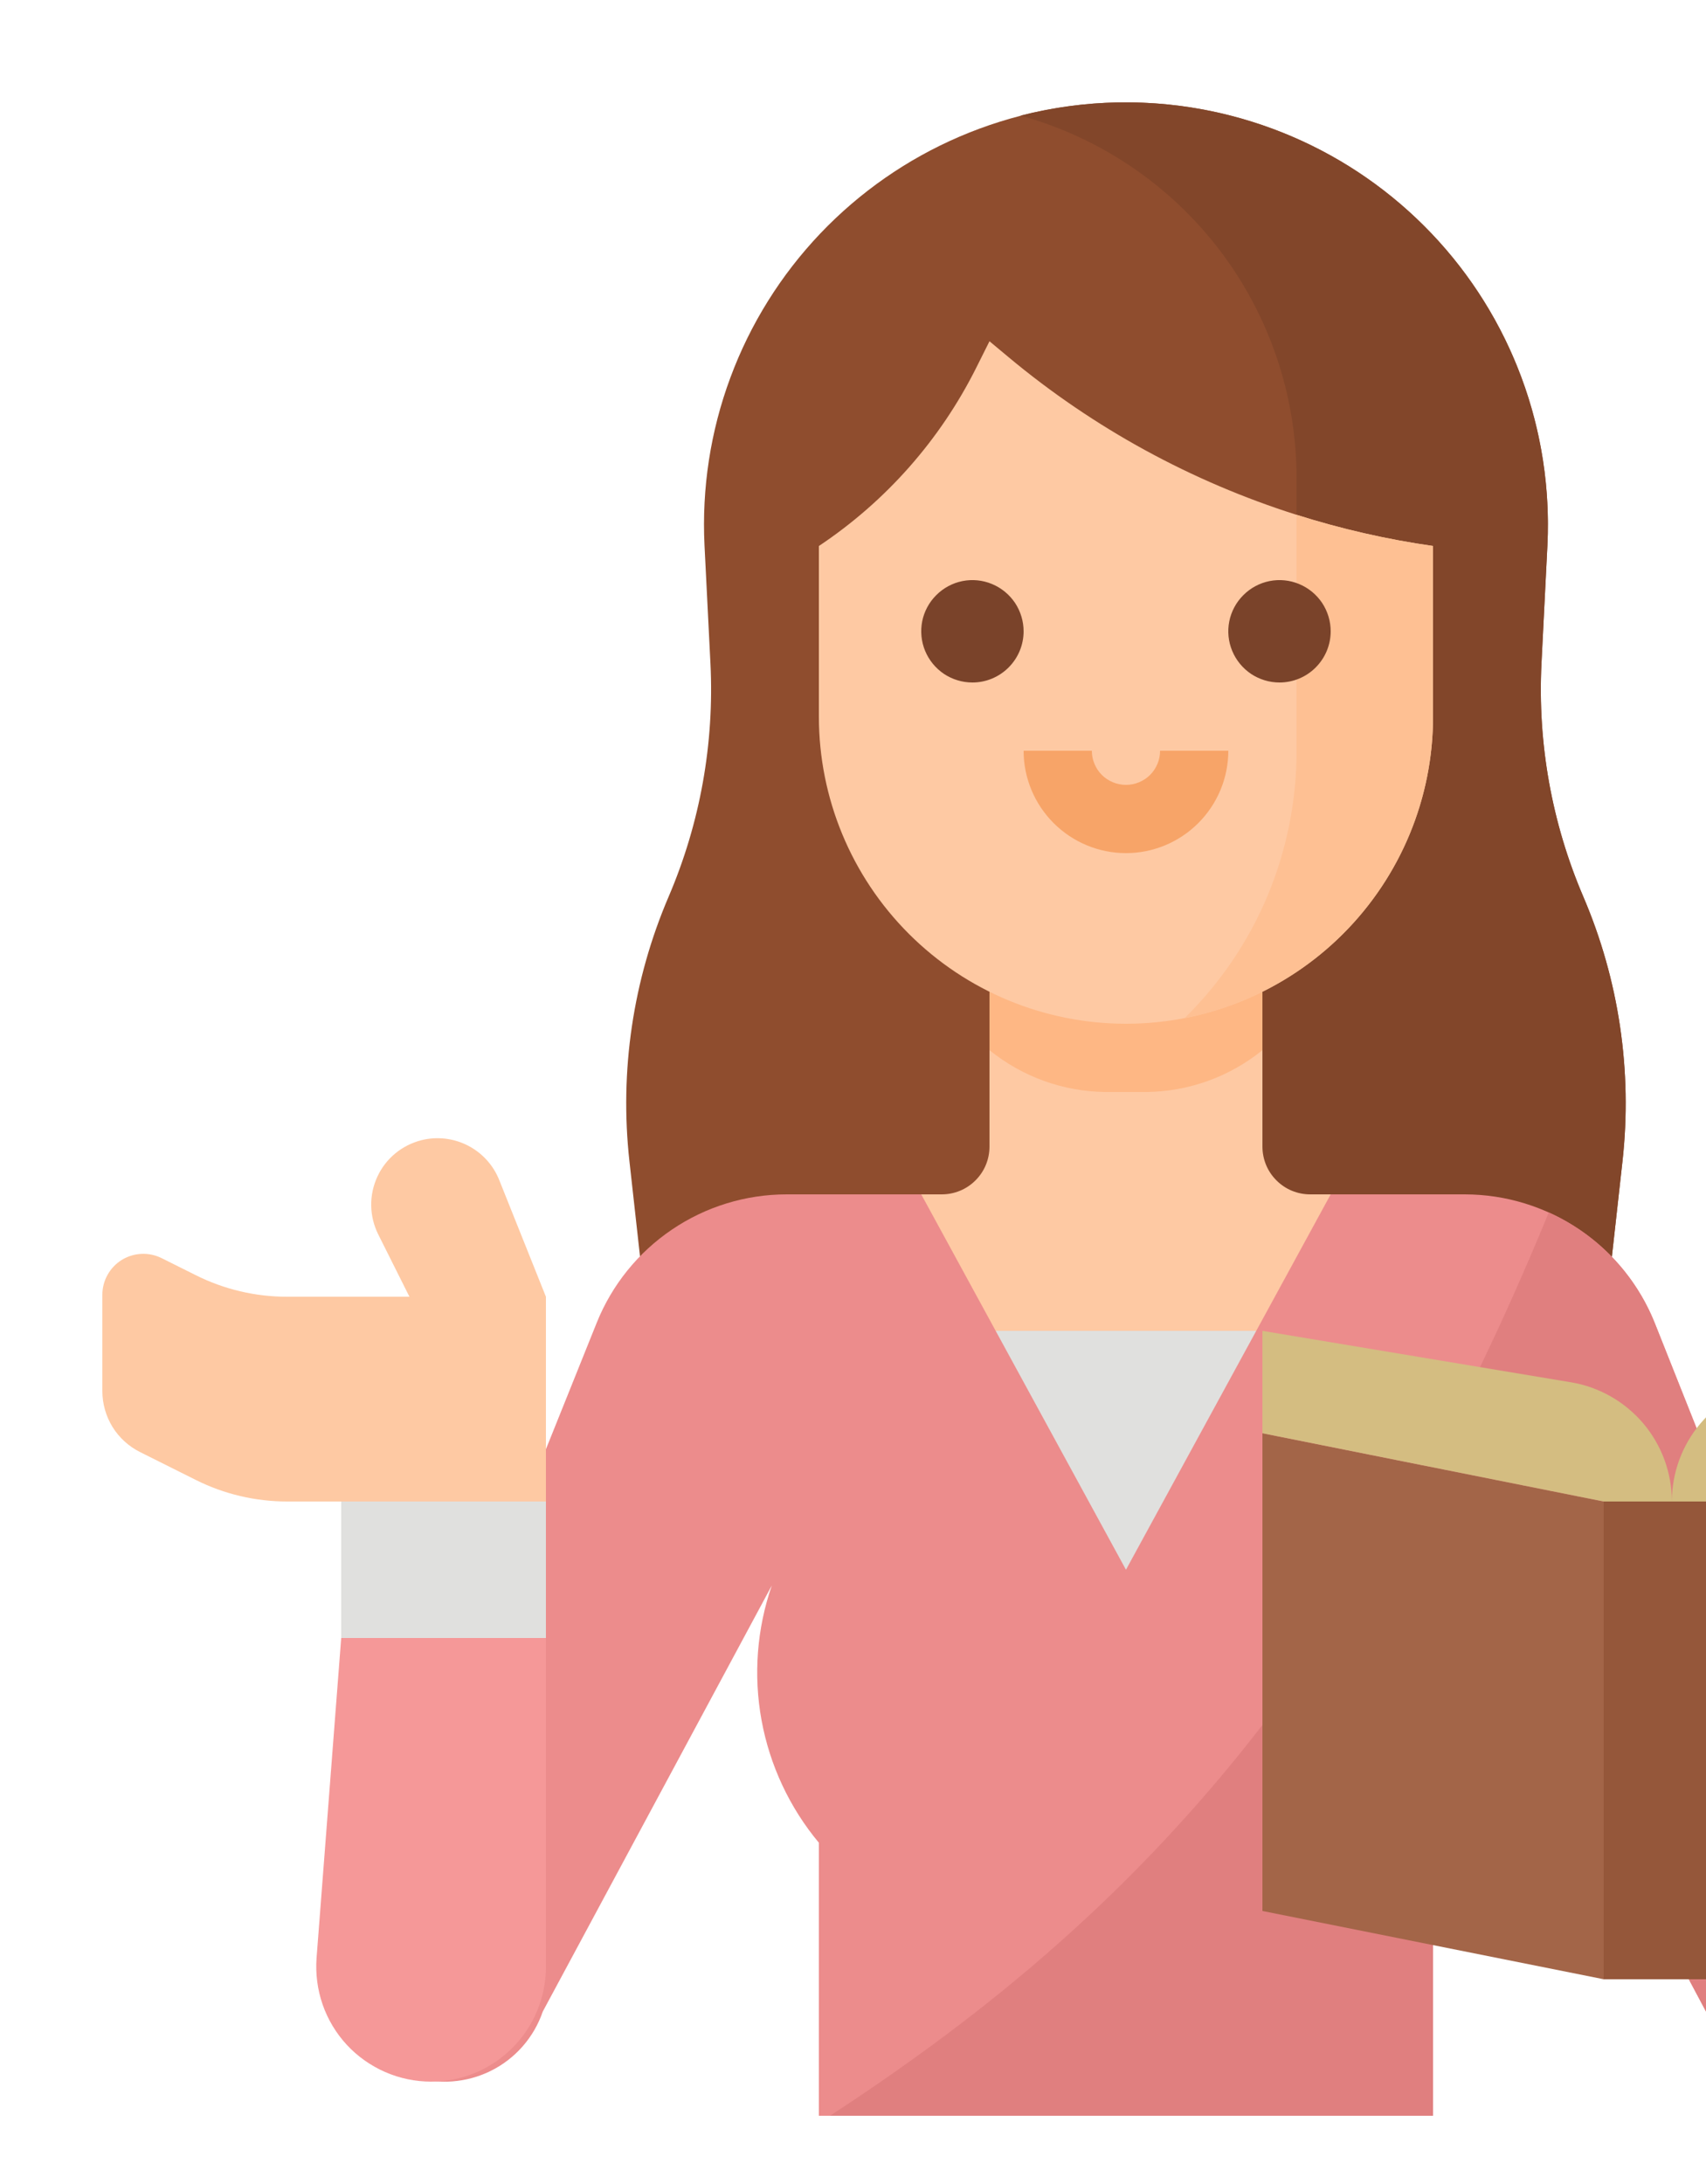 <svg width="25" height="32" viewBox="0 0 25 32" fill="none" xmlns="http://www.w3.org/2000/svg">
<path d="M23.776 17.016L23.611 18.5L23.5 19.5H9.5L9.389 18.5L9.224 17.016C9.077 15.694 9.275 14.358 9.799 13.136C10.26 12.059 10.469 10.892 10.411 9.722L10.324 7.992C10.283 7.155 10.411 6.318 10.703 5.533C10.994 4.747 11.443 4.029 12.02 3.422C12.598 2.815 13.293 2.331 14.063 2.001C14.833 1.671 15.662 1.5 16.5 1.5C17.338 1.5 18.167 1.671 18.937 2.001C19.707 2.331 20.402 2.815 20.98 3.422C21.558 4.029 22.006 4.747 22.297 5.533C22.589 6.318 22.717 7.155 22.676 7.992L22.589 9.722C22.531 10.892 22.74 12.059 23.201 13.136C23.725 14.358 23.923 15.694 23.776 17.016Z" fill="#8F4D2E"/>
<path d="M23.776 17.016L23.611 18.5H18V13L19 11V7C18.999 5.795 18.603 4.623 17.872 3.664C17.141 2.706 16.116 2.014 14.954 1.694C15.893 1.453 16.875 1.436 17.822 1.644C18.769 1.853 19.654 2.28 20.405 2.893C21.156 3.506 21.753 4.286 22.148 5.172C22.542 6.058 22.723 7.024 22.676 7.992L22.589 9.722C22.531 10.892 22.74 12.059 23.201 13.136C23.725 14.358 23.923 15.694 23.776 17.016Z" fill="#82462A"/>
<path d="M19.2 17.5C19.108 17.5 19.017 17.482 18.932 17.447C18.847 17.412 18.77 17.36 18.705 17.295C18.64 17.23 18.588 17.153 18.553 17.068C18.518 16.983 18.5 16.892 18.5 16.8V13.5H14.5V16.8C14.5 16.892 14.482 16.983 14.447 17.068C14.412 17.153 14.36 17.23 14.295 17.295C14.23 17.36 14.153 17.412 14.068 17.447C13.983 17.482 13.892 17.5 13.8 17.5H13V20.5H20V17.5H19.2Z" fill="#FEC9A3"/>
<path d="M16.802 16C17.421 15.993 18.019 15.777 18.5 15.387V13.5H14.5V15.387C14.981 15.777 15.579 15.993 16.198 16H16.802Z" fill="#FEB784"/>
<path d="M21 8V10.5C21 11.694 20.526 12.838 19.682 13.682C18.838 14.526 17.694 15 16.5 15C15.306 15 14.162 14.526 13.318 13.682C12.474 12.838 12 11.694 12 10.5V8C12.983 7.345 13.778 6.444 14.306 5.388L14.5 5L14.784 5.237C16.026 6.272 17.458 7.055 19 7.543C19.653 7.75 20.322 7.903 21 8Z" fill="#FEC9A3"/>
<path d="M21 8V10.5C21 11.544 20.636 12.556 19.972 13.362C19.308 14.168 18.384 14.718 17.359 14.918C17.879 14.407 18.293 13.797 18.575 13.125C18.856 12.452 19.001 11.729 19 11V7.543C19.653 7.75 20.322 7.903 21 8Z" fill="#FEC093"/>
<path d="M14.25 10C14.102 10 13.957 9.956 13.833 9.874C13.71 9.791 13.614 9.674 13.557 9.537C13.5 9.4 13.486 9.249 13.514 9.104C13.543 8.958 13.615 8.825 13.72 8.72C13.825 8.615 13.958 8.543 14.104 8.514C14.249 8.485 14.4 8.5 14.537 8.557C14.674 8.614 14.791 8.71 14.874 8.833C14.956 8.957 15 9.102 15 9.25C15 9.449 14.921 9.639 14.78 9.78C14.639 9.921 14.449 10 14.25 10ZM18.75 10C18.602 10 18.457 9.956 18.333 9.874C18.21 9.791 18.114 9.674 18.057 9.537C18 9.4 17.985 9.249 18.014 9.104C18.043 8.958 18.115 8.825 18.22 8.72C18.325 8.615 18.458 8.543 18.604 8.514C18.749 8.485 18.9 8.5 19.037 8.557C19.174 8.614 19.291 8.71 19.374 8.833C19.456 8.957 19.5 9.102 19.5 9.25C19.5 9.449 19.421 9.639 19.28 9.78C19.14 9.921 18.949 10 18.75 10Z" fill="#7A432A"/>
<path d="M16.5 12.5C16.102 12.5 15.721 12.341 15.44 12.06C15.159 11.779 15 11.398 15 11H16C16 11.133 16.053 11.26 16.146 11.354C16.24 11.447 16.367 11.5 16.5 11.5C16.633 11.5 16.76 11.447 16.854 11.354C16.947 11.26 17 11.133 17 11H18C18 11.398 17.841 11.779 17.56 12.06C17.279 12.341 16.898 12.5 16.5 12.5Z" fill="#F7A468"/>
<path d="M14 19.5H19V23H14V19.5Z" fill="#E0E0DE"/>
<path d="M26.686 30.479C26.331 30.538 25.967 30.47 25.658 30.285C25.349 30.101 25.116 29.813 25 29.473L21.698 23.277C21.908 23.905 21.954 24.577 21.832 25.229C21.71 25.881 21.424 26.49 21 27V31H12V27C11.57 26.484 11.281 25.866 11.16 25.206C11.039 24.546 11.091 23.865 11.31 23.231L7.954 29.473C7.825 29.851 7.552 30.164 7.193 30.342C6.835 30.52 6.421 30.55 6.041 30.424C5.661 30.299 5.346 30.028 5.165 29.672C4.984 29.315 4.951 28.901 5.073 28.52L8.744 19.382C8.967 18.826 9.352 18.35 9.848 18.015C10.344 17.679 10.929 17.5 11.528 17.5H13.5L16.5 23L19.5 17.5H21.464C22.065 17.5 22.651 17.681 23.148 18.018C23.645 18.355 24.03 18.834 24.252 19.392L27.881 28.52C27.948 28.727 27.968 28.947 27.943 29.163C27.917 29.379 27.845 29.587 27.731 29.773C27.618 29.959 27.466 30.118 27.285 30.24C27.105 30.362 26.9 30.444 26.686 30.479Z" fill="#EC8C8C"/>
<path d="M4.639 28.688L5 24H8V28.817C8 29.264 7.823 29.692 7.507 30.007C7.192 30.323 6.763 30.5 6.317 30.5C6.085 30.5 5.856 30.452 5.643 30.359C5.431 30.266 5.24 30.131 5.082 29.961C4.925 29.791 4.804 29.59 4.728 29.371C4.652 29.152 4.622 28.919 4.639 28.688Z" fill="#F59898"/>
<path d="M6.176 16.706C6.035 16.742 5.903 16.808 5.791 16.901C5.679 16.994 5.589 17.111 5.529 17.243C5.468 17.376 5.437 17.52 5.44 17.666C5.442 17.811 5.477 17.954 5.542 18.085L6 19H4.208C3.742 19 3.283 18.892 2.867 18.683L2.368 18.434C2.277 18.389 2.175 18.367 2.073 18.372C1.971 18.376 1.872 18.407 1.785 18.46C1.698 18.514 1.626 18.589 1.576 18.679C1.526 18.768 1.5 18.869 1.5 18.971V20.382C1.5 20.568 1.552 20.75 1.649 20.908C1.747 21.066 1.887 21.193 2.053 21.276L2.867 21.683C3.283 21.892 3.742 22 4.208 22H8V19L7.315 17.288C7.228 17.07 7.064 16.891 6.855 16.784C6.646 16.677 6.404 16.649 6.176 16.706Z" fill="#FEC9A3"/>
<path d="M5 22H8V24H5V22Z" fill="#E0E0DE"/>
<path d="M26.686 30.479C26.331 30.538 25.967 30.47 25.658 30.285C25.349 30.101 25.116 29.813 25 29.473L21.698 23.277C21.908 23.905 21.954 24.577 21.832 25.229C21.71 25.881 21.424 26.49 21 27V31H12.164C16.291 28.305 19.773 24.885 22.696 17.765C23.406 18.084 23.964 18.668 24.252 19.392L27.881 28.52C27.948 28.727 27.968 28.947 27.942 29.163C27.917 29.379 27.845 29.587 27.731 29.773C27.618 29.959 27.466 30.118 27.285 30.24C27.105 30.362 26.9 30.444 26.686 30.479Z" fill="#E07F7F"/>
<path d="M23.5 29L18.5 28V21L23.5 22V29Z" fill="#A36548"/>
<path d="M23.5 22H25.5V29H23.5V22Z" fill="#95573A"/>
<path d="M24.5 22C24.5 21.581 24.351 21.175 24.08 20.855C23.809 20.536 23.434 20.322 23.02 20.253L18.5 19.5V21L23.5 22H24.5C24.5 21.581 24.649 21.175 24.92 20.855C25.191 20.536 25.566 20.322 25.98 20.253L30.5 19.5V21L25.5 22H24.5Z" fill="#D4BD81"/>
</svg>
